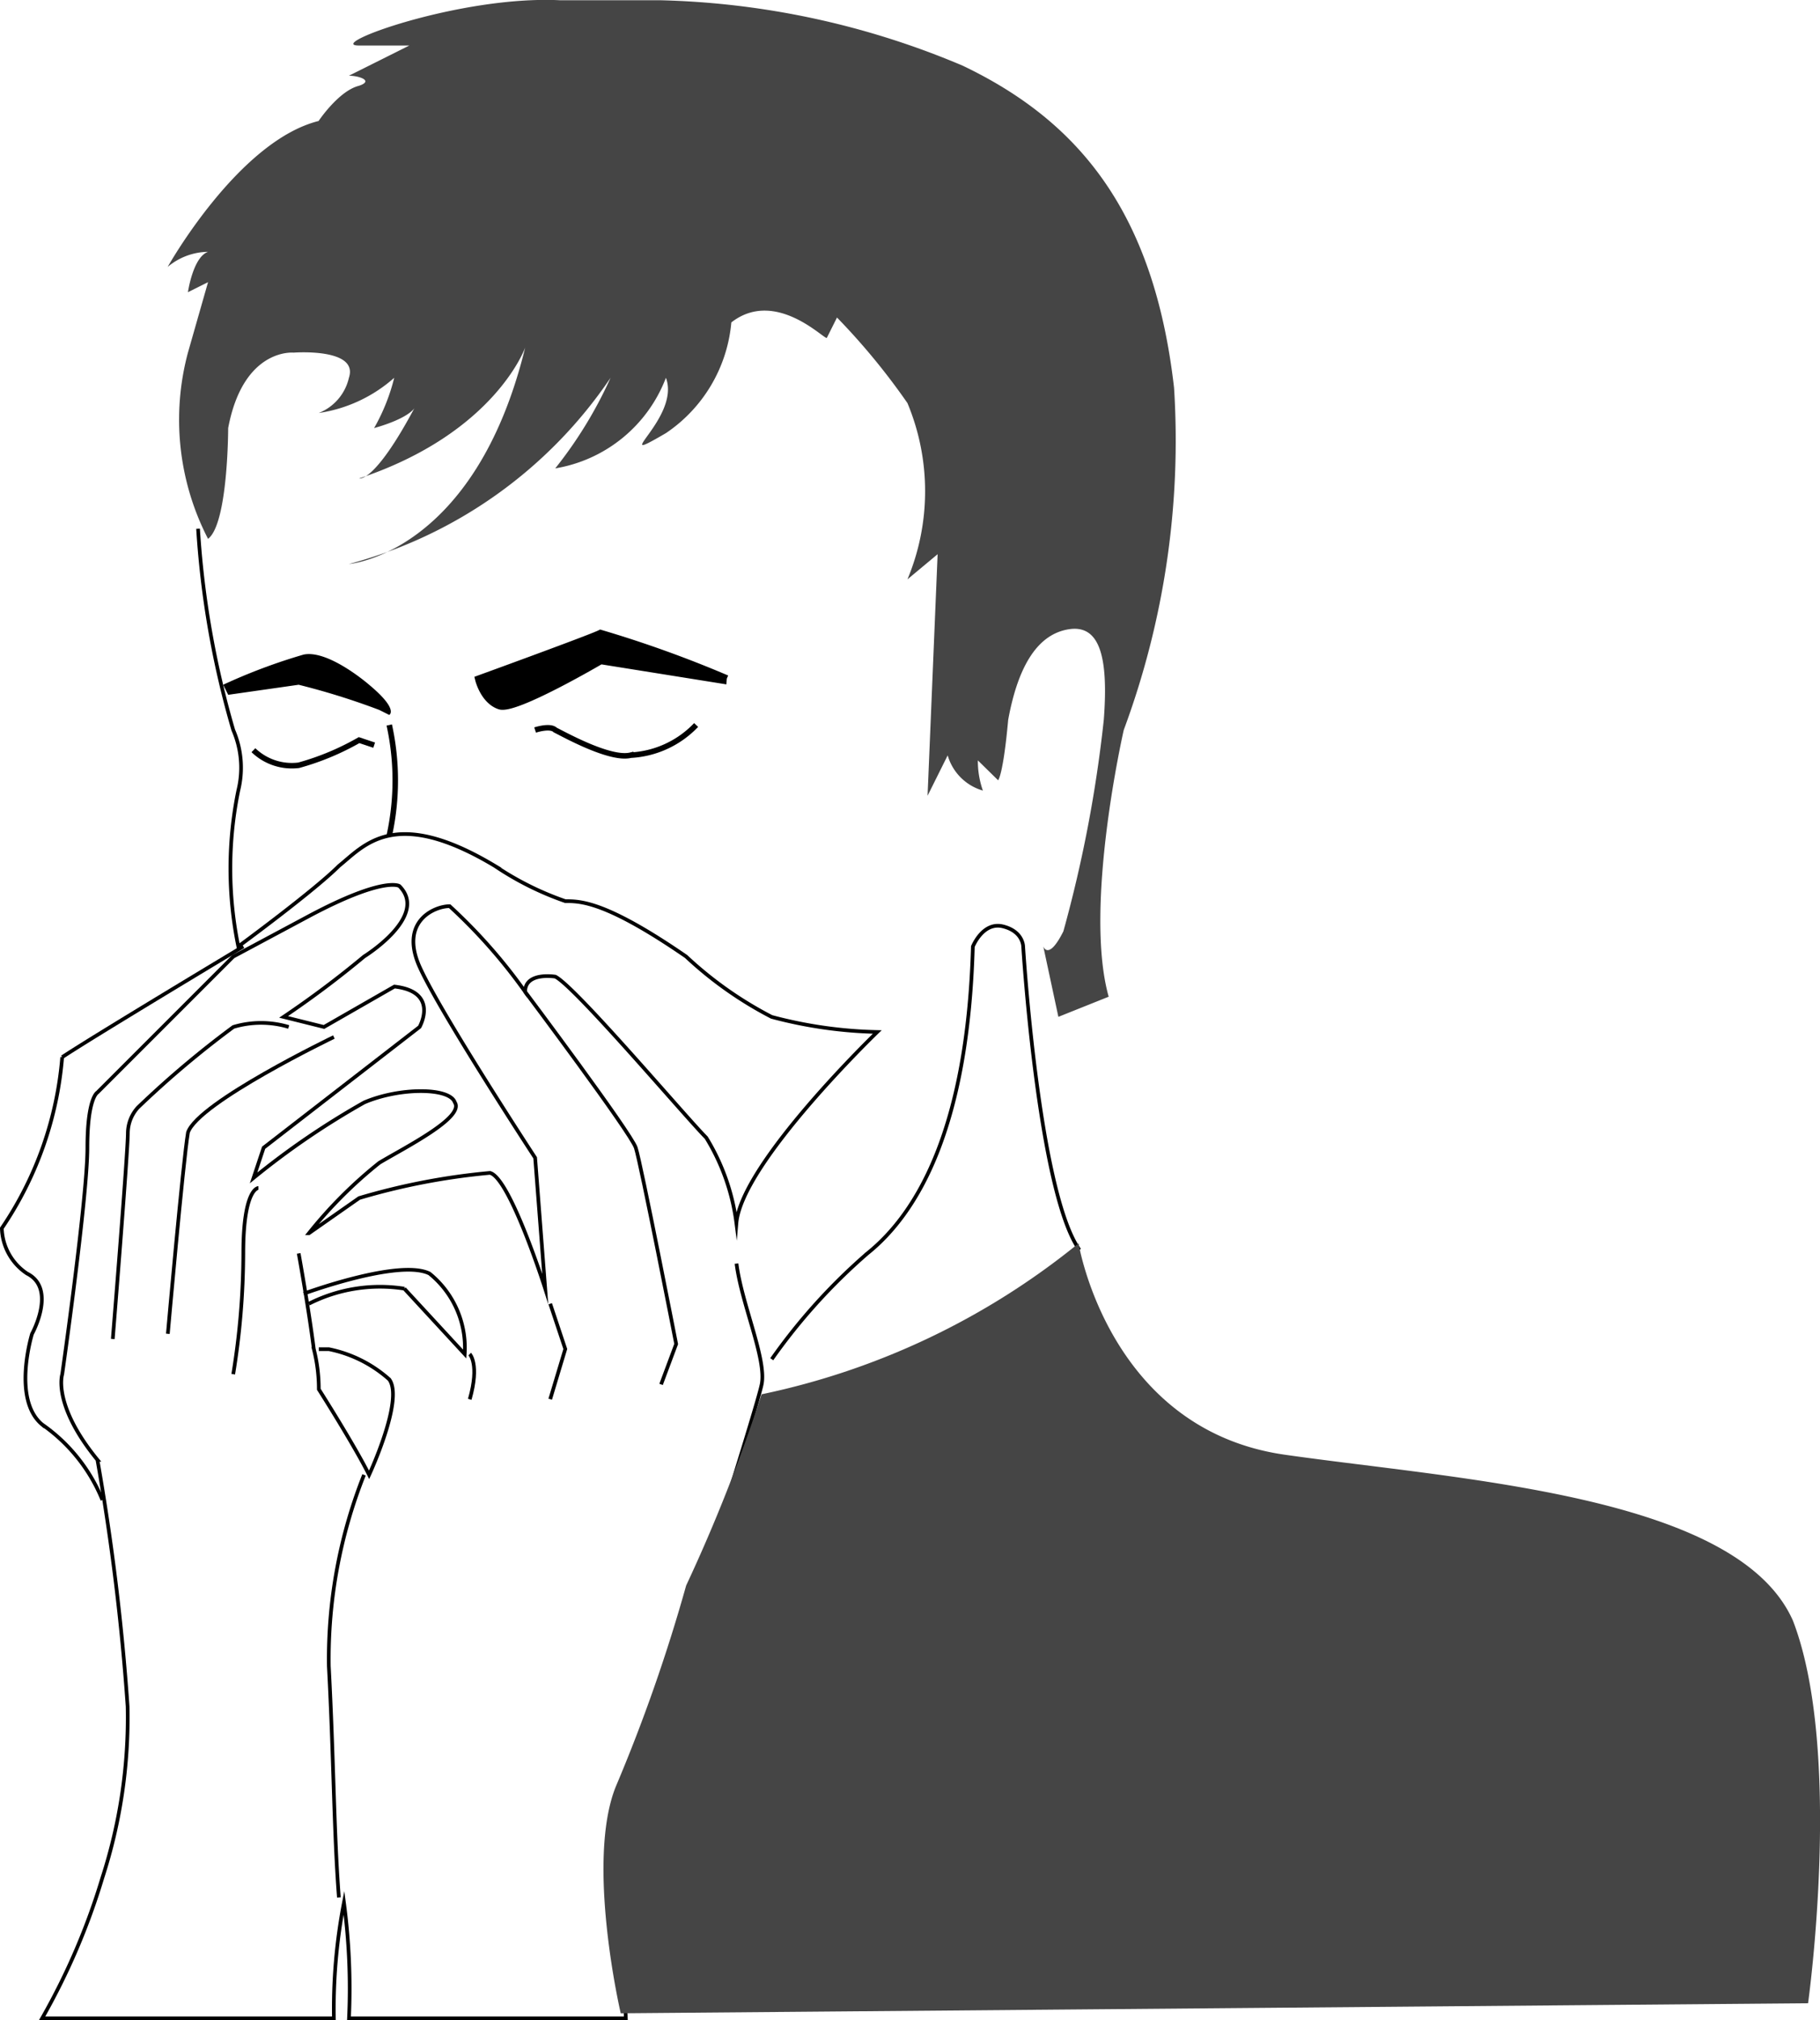 <svg xmlns="http://www.w3.org/2000/svg" width="49.575" height="55.013" viewBox="0 0 49.575 55.013"><defs><style>.a{fill:#454545;}.b,.d{fill:none;}.b,.c,.d{stroke:#000;stroke-miterlimit:10;}.b{stroke-width:0.1px;}.c{stroke-width:0.25px;}.d{stroke-width:0.15px;}</style></defs><g transform="translate(-194.788 -581)"><path class="a" d="M25.649,13.073a4.07,4.07,0,0,1-1.782,3.015c-1.644.959.411-.411,0-1.507a3.913,3.913,0,0,1-3.015,2.467,11.539,11.539,0,0,0,1.507-2.467,12.47,12.47,0,0,1-7.126,5.071s3.426-.274,4.8-5.893c0,0-.822,2.33-4.522,3.563,0,0,.411.137,1.507-1.919,0,0-.137.274-1.1.548a5.352,5.352,0,0,0,.548-1.37,3.968,3.968,0,0,1-2.056.959,1.353,1.353,0,0,0,.822-.959c.274-.822-1.507-.685-1.507-.685s-1.37-.137-1.782,2.056c0,0,0,2.6-.548,3.015a7.064,7.064,0,0,1-.548-5.071l.548-1.919-.548.274s.137-.959.548-1.1a1.738,1.738,0,0,0-1.1.411s1.919-3.426,4.111-3.974c0,0,.548-.822,1.1-.959.411-.137,0-.274-.274-.274l1.645-.822h-1.37c-.959,0,2.741-1.37,5.482-1.233H23.73a22.466,22.466,0,0,1,8.222,1.782c3.152,1.507,5.208,3.974,5.756,8.771a22.659,22.659,0,0,1-1.37,9.319s-1.1,4.8-.411,7.263l-1.37.548-.411-1.919s.137.411.548-.411a35.991,35.991,0,0,0,1.1-5.756c.137-1.782-.137-2.6-.959-2.467s-1.37.959-1.645,2.467c-.137,1.507-.274,1.645-.274,1.645L32.364,25a2.411,2.411,0,0,0,.137.822,1.4,1.4,0,0,1-.959-.959l-.548,1.1.274-6.578-.822.685a6.229,6.229,0,0,0,0-4.8,18.284,18.284,0,0,0-1.919-2.33l-.274.548C28.252,13.621,26.882,12.114,25.649,13.073Z" transform="translate(189.06 576.707)"/><path class="b" d="M12.048,14.8a25,25,0,0,0,.959,5.482,2.577,2.577,0,0,1,.137,1.645,10.567,10.567,0,0,0,0,4.248s2.056-1.507,2.741-2.193c.685-.548,1.507-1.644,4.248,0a8.24,8.24,0,0,0,1.919.959c.411,0,1.1,0,3.289,1.507a10.367,10.367,0,0,0,2.33,1.645,12.08,12.08,0,0,0,2.878.411s-3.7,3.563-3.837,5.208a5.877,5.877,0,0,0-.822-2.33c-.548-.548-3.563-4.111-4.111-4.385,0,0-.822-.137-.822.411a14.707,14.707,0,0,0-2.056-2.33c-.411,0-1.37.411-.822,1.644S21.23,31.93,21.23,31.93l.274,3.563S20.545,32.478,20,32.341a18.27,18.27,0,0,0-3.563.685l-1.37.959a12.121,12.121,0,0,1,1.919-1.919c.685-.411,2.33-1.233,2.056-1.644-.137-.411-1.507-.411-2.467,0a21.173,21.173,0,0,0-3.015,2.056l.274-.822,4.248-3.289s.548-.959-.685-1.1l-1.919,1.1-1.1-.274a26.848,26.848,0,0,0,2.193-1.645s1.782-1.1.959-1.919c0,0-.411-.274-2.467.822l-2.056,1.1-3.7,3.7s-.274.137-.274,1.507-.685,6.167-.685,6.167-.274.822.959,2.33a64.179,64.179,0,0,1,.822,6.715,14.146,14.146,0,0,1-.685,4.659A18.407,18.407,0,0,1,7.8,55.364h7.948a15.219,15.219,0,0,1,.274-3.152,17.664,17.664,0,0,1,.137,3.152H23.7s-.274-5.482-.137-6.3a22.148,22.148,0,0,1,1.507-3.426S27.26,38.782,27.4,38.1s-.548-2.193-.685-3.289" transform="translate(188.135 580.599)"/><path class="b" d="M13.578,23.1s-4.111,2.467-4.934,3.015A9.7,9.7,0,0,1,7,30.774a1.534,1.534,0,0,0,.685,1.233c.822.411.137,1.644.137,1.644s-.548,1.782.274,2.467a4.626,4.626,0,0,1,1.644,2.056" transform="translate(187.838 583.673)"/><path class="b" d="M22.3,36a16.356,16.356,0,0,0,8.36-4.522c-1.1-1.645-1.507-8.223-1.507-8.223s0-.411-.548-.548-.822.548-.822.548c-.137,4.934-1.507,7.263-2.878,8.36a15.949,15.949,0,0,0-2.6,2.878" transform="translate(193.505 583.521)"/><path class="b" d="M17.4,24s2.878,3.837,3.015,4.248,1.1,5.345,1.1,5.345l-.411,1.1" transform="translate(191.691 584.007)"/><path class="b" d="M17.9,30.2l.411,1.233L17.9,32.8" transform="translate(191.875 586.303)"/><path class="b" d="M12.9,29.2s.274,1.507.411,2.6a4.408,4.408,0,0,1,.137,1.1s.959,1.507,1.37,2.33c0,0,.959-2.056.548-2.6a3.512,3.512,0,0,0-1.644-.822h-.274" transform="translate(190.024 585.933)"/><path class="b" d="M13,30.176s2.6-.959,3.426-.548a2.6,2.6,0,0,1,.959,2.193l-1.645-1.782a4.287,4.287,0,0,0-2.6.411" transform="translate(190.061 586.053)"/><path class="b" d="M16.3,31.2s.274.274,0,1.233" transform="translate(191.283 586.674)"/><path class="c" d="M16.5,18.133s.137.548.548.685,2.741-1.233,2.741-1.233l3.426.548A31.562,31.562,0,0,0,19.789,16.9C19.515,17.037,16.5,18.133,16.5,18.133Z" transform="translate(191.358 581.377)"/><path class="d" d="M17.6,18.837s.411-.137.548,0c.274.137,1.507.822,2.056.685a2.653,2.653,0,0,0,1.782-.822" transform="translate(191.764 582.043)"/><path class="d" d="M12,19.274a1.508,1.508,0,0,0,1.233.411A7.108,7.108,0,0,0,14.878,19l.411.137" transform="translate(189.691 582.155)"/><path d="M15.922,18.948s.274-.137-.548-.822c0,0-1.1-.959-1.782-.822a15.509,15.509,0,0,0-2.193.822l.137.274,1.919-.274a19.517,19.517,0,0,1,2.193.685" transform="translate(189.468 581.521)"/><path class="d" d="M14.7,18.7a7.036,7.036,0,0,1,0,3.015" transform="translate(190.691 582.043)"/><path class="b" d="M12.285,27.9s-.411,0-.411,1.782a20.585,20.585,0,0,1-.274,3.289" transform="translate(189.541 585.451)"/><path class="b" d="M14,24.733a2.618,2.618,0,0,0-1.507,0,26.491,26.491,0,0,0-2.6,2.193,1.048,1.048,0,0,0-.274.685c0,.548-.411,5.619-.411,5.619" transform="translate(188.652 584.233)"/><path class="b" d="M14.822,24.9s-3.7,1.782-3.974,2.6c-.137.822-.548,5.482-.548,5.482" transform="translate(189.06 584.34)"/><path class="b" d="M14.462,33.6a13.57,13.57,0,0,0-.959,5.208c.137,2.6.137,4.522.274,6.3" transform="translate(190.242 587.563)"/><path class="a" d="M23.264,33.111A20.226,20.226,0,0,0,31.9,29s.822,5.071,5.619,5.756,12.334,1.1,13.841,4.522c1.37,3.563.411,10.415.411,10.415l-32.342.274s-.959-4.111-.137-6.167a45.518,45.518,0,0,0,1.919-5.482A44.953,44.953,0,0,0,23.264,33.111Z" transform="translate(192.267 585.859)"/></g></svg>